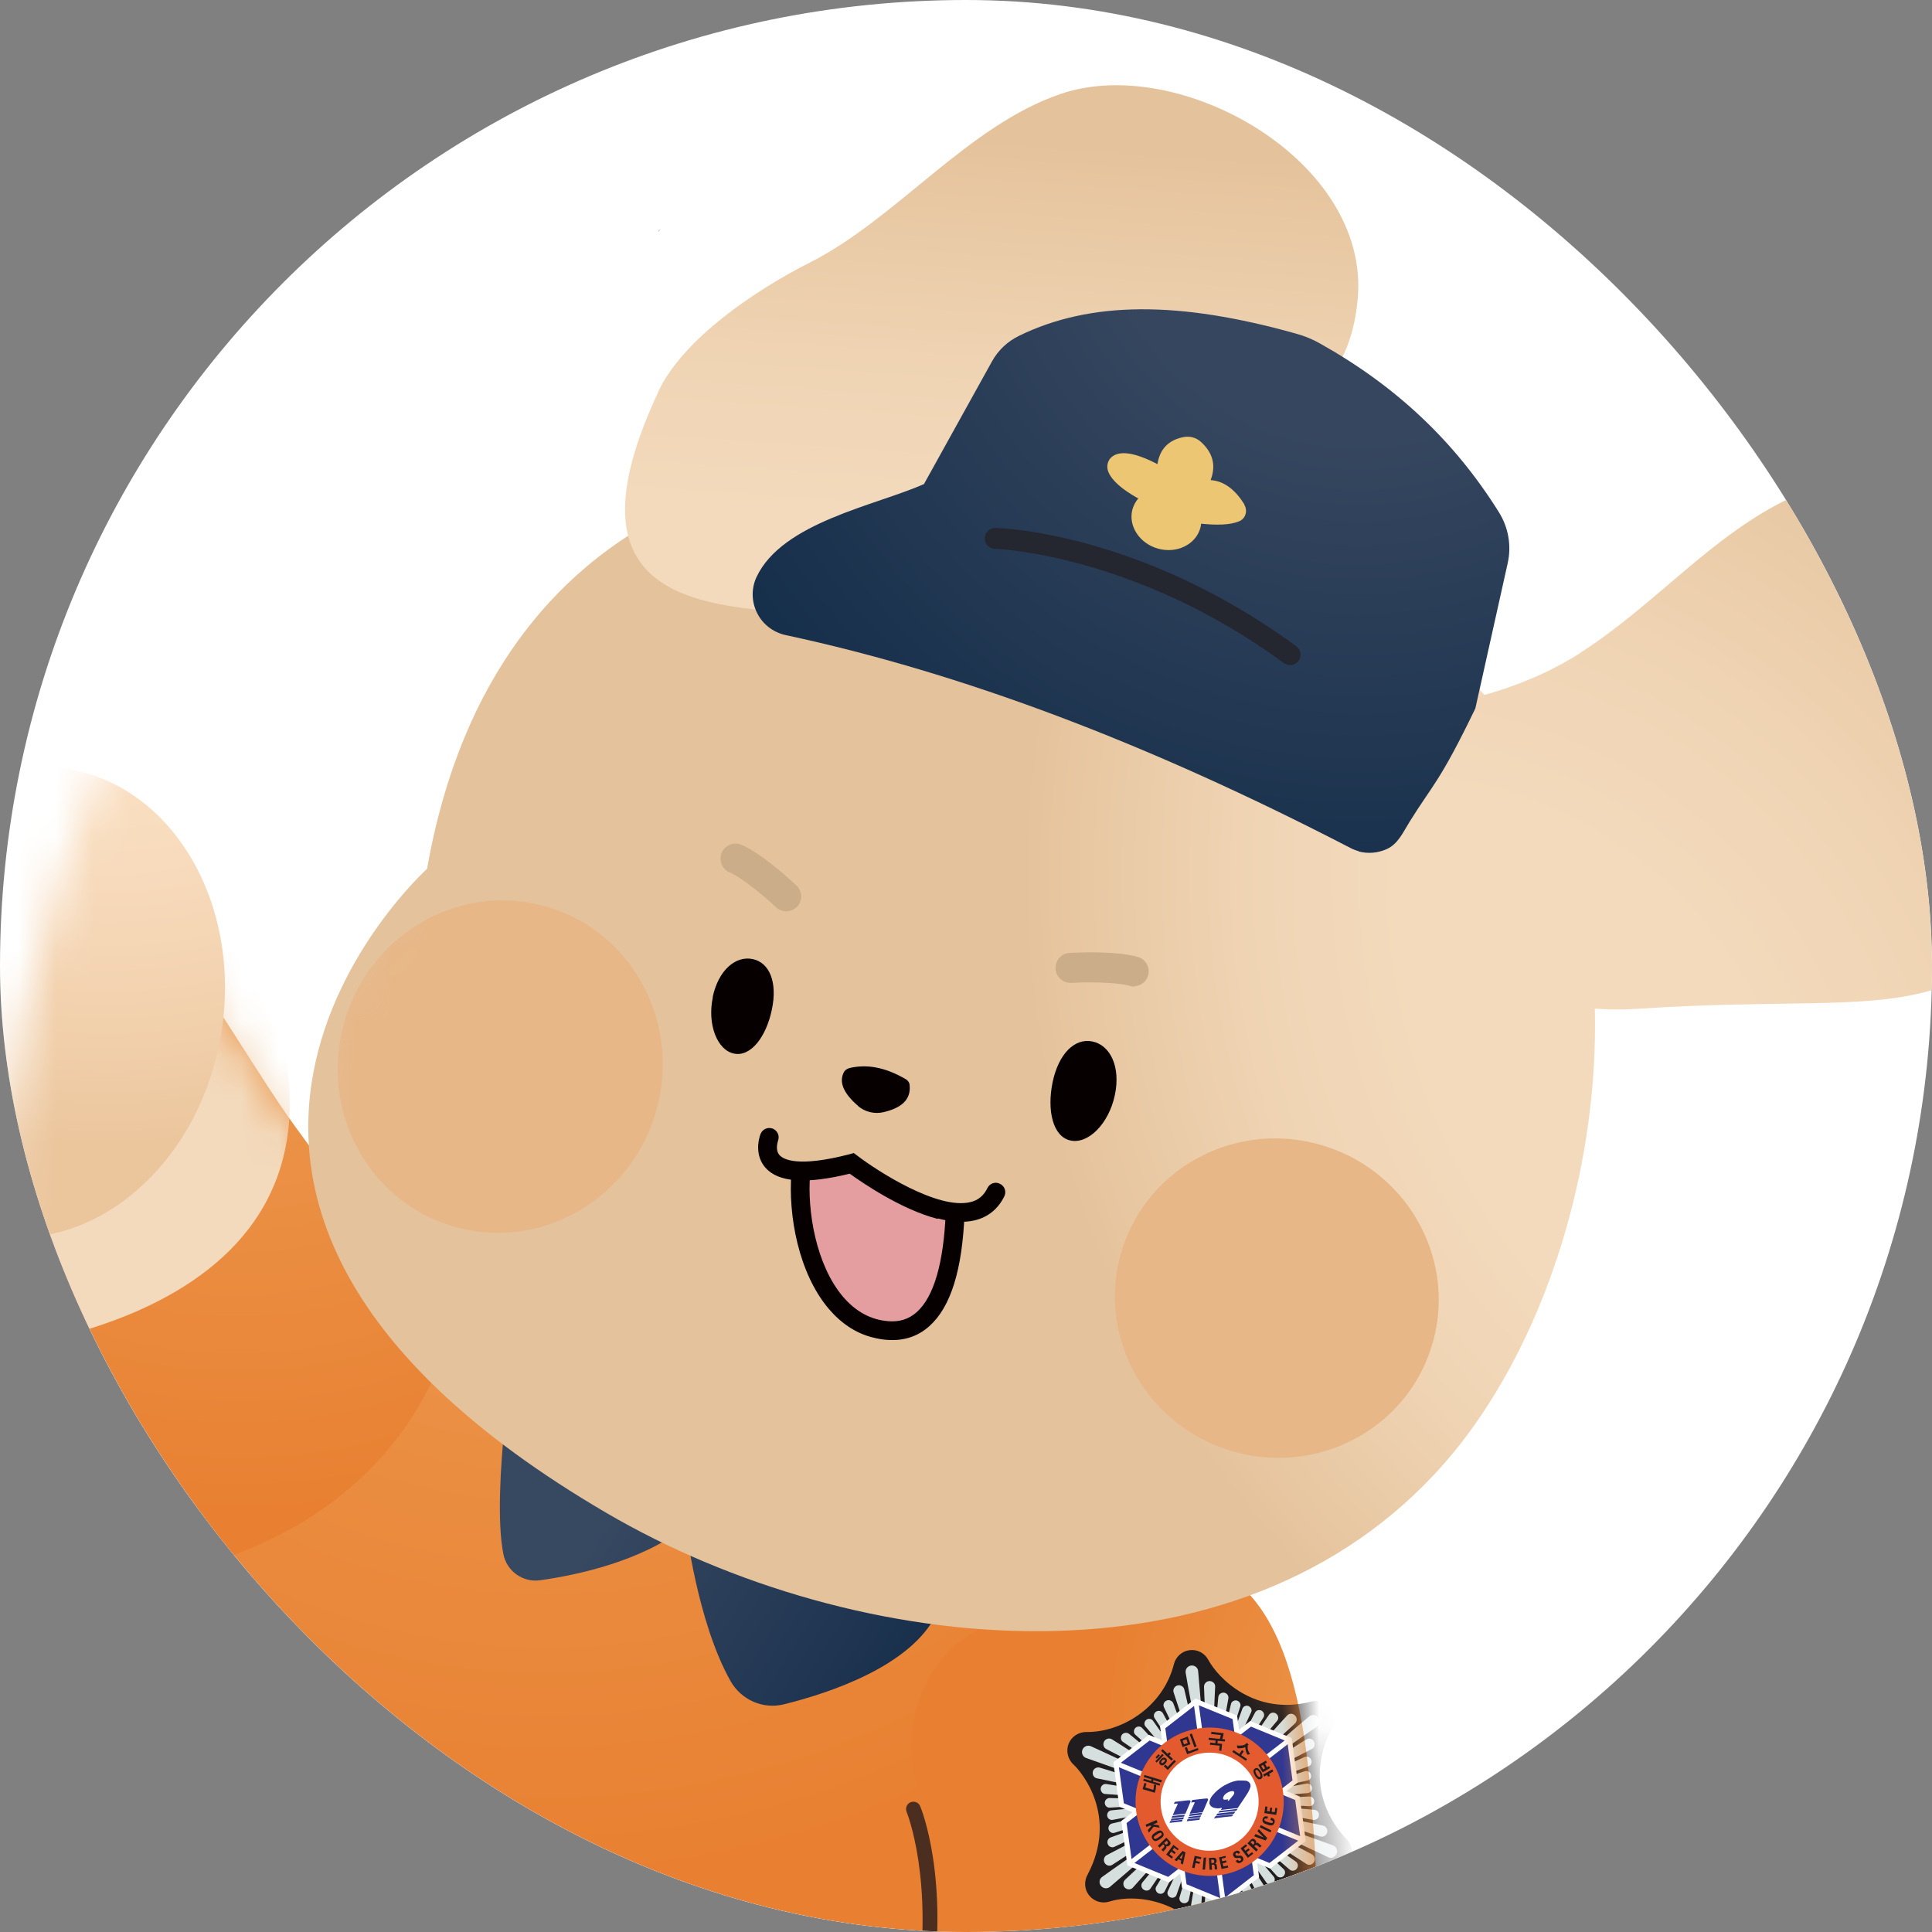 <svg width="52" height="52" viewBox="0 0 52 52" fill="none" xmlns="http://www.w3.org/2000/svg">
<rect x="0" y="0" width="52" height="52" fill="#808080" stroke="none"/>
<g id="flotingmenu_service">
<g clip-path="url(#clip0_395_14137)">
<rect width="52" height="52" rx="26" fill="white"/>
<g id="Mask group">
<mask id="mask0_395_14137" style="mask-type:alpha" maskUnits="userSpaceOnUse" x="0" y="0" width="68" height="68">
<circle id="Ellipse 1290" cx="34" cy="34" r="34" fill="white"/>
</mask>
<g mask="url(#mask0_395_14137)">
<g id="Group 538">
<g id="Group">
<g id="Group_2">
<path id="Vector" d="M28.32 60.92C20.572 49.132 1.084 45.66 1.08 45.66C0.448 45.547 -0.164 45.421 -0.804 45.368C-1.7 45.291 -2.6 45.267 -3.495 45.271C-4.683 45.275 -6.081 45.575 -7.219 45.206C-9.335 44.52 -9.647 45.08 -10.088 46.187C-10.49 47.189 -10.563 48.309 -10.636 49.376C-10.818 52.016 -10.737 55.123 -9.282 57.407C-9.019 57.825 -8.285 58.161 -7.815 58.324C-7.021 58.599 -6.028 58.372 -5.197 58.397C-4.646 58.413 -0.825 58.583 0.732 58.737C3.382 59.005 6.433 59.273 8.808 60.591C10.206 61.37 10.636 62.007 11.385 63.098C11.385 63.098 20.576 68.326 28.324 60.916L28.32 60.92Z" fill="url(#paint0_radial_395_14137)"/>
</g>
</g>
<g id="Group_3">
<path id="Vector_2" d="M12.212 57.05C12.402 57.444 12.613 57.829 12.852 58.202C13.971 59.918 15.588 60.725 17.359 61.638C19.284 62.636 24.26 64.218 26.805 64.039C26.922 64.031 27.007 64.137 27.064 64.031C29.321 59.849 29.848 58.884 31.846 54.897C32.061 54.467 32.316 53.838 32.211 53.367C33.345 50.398 33.208 46.784 32.539 43.677C27.838 41.722 23.956 40.039 19.385 37.8C16.175 36.226 13.934 32.701 11.292 35.11C4.808 41.02 5.858 40.221 1.813 45.778C2.057 45.393 3.657 46.703 3.84 46.821C6.186 48.334 8.484 50.062 10.052 52.414C11.004 53.846 11.466 55.517 12.208 57.05H12.212Z" fill="url(#paint1_radial_395_14137)"/>
<g id="Clip path group">
<mask id="mask1_395_14137" style="mask-type:luminance" maskUnits="userSpaceOnUse" x="1" y="34" width="33" height="31">
<g id="clippath-2">
<path id="Vector_3" d="M12.212 57.05C12.402 57.444 12.613 57.829 12.852 58.202C13.971 59.918 15.588 60.725 17.359 61.638C19.284 62.636 24.26 64.218 26.805 64.039C26.922 64.031 27.007 64.137 27.064 64.031C29.321 59.849 29.848 58.884 31.846 54.897C32.061 54.467 32.316 53.838 32.211 53.367C33.345 50.398 33.208 46.784 32.539 43.677C27.838 41.722 23.956 40.039 19.385 37.8C16.175 36.226 13.934 32.701 11.292 35.11C4.808 41.02 5.858 40.221 1.813 45.778C2.057 45.393 3.657 46.703 3.84 46.821C6.186 48.334 8.484 50.062 10.052 52.414C11.004 53.846 11.466 55.517 12.208 57.05H12.212Z" fill="white"/>
</g>
</mask>
<g mask="url(#mask1_395_14137)">
<g id="Group_4">
<path id="Vector_4" d="M13.89 35.962C13.89 35.962 13.209 40.124 13.549 41.831C13.639 42.29 14.076 42.598 14.538 42.533C15.543 42.391 17.294 42.018 18.461 41.081C18.461 41.081 18.765 43.648 19.66 45.242C19.948 45.754 20.536 46.013 21.103 45.871C22.331 45.567 24.54 44.837 25.216 43.421L13.89 35.962Z" fill="url(#paint2_linear_395_14137)"/>
<path id="Vector_5" d="M3.986 42.464C3.986 42.464 6.085 46.159 2.791 49.87L-2.234 44.468L3.982 42.464H3.986Z" fill="url(#paint3_radial_395_14137)"/>
</g>
</g>
</g>
</g>
<path id="Vector_6" d="M17.731 6.234L17.78 6.161C17.78 6.161 17.739 6.202 17.715 6.218C17.719 6.222 17.727 6.23 17.731 6.234Z" fill="url(#paint4_radial_395_14137)"/>
<g id="Group_5">
<path id="Vector_7" d="M3.207 23.595C4.743 25.075 6.749 28.697 7.973 30.36C9.136 31.934 10.96 34.547 11.985 36.209C11.985 36.209 10.818 41.264 3.985 42.468C1.635 39.329 0.796 37.755 -0.464 35.585C-1.534 33.743 -3.447 28.799 -2.349 26.974L3.207 23.595Z" fill="url(#paint5_radial_395_14137)"/>
<g id="Clip path group_2">
<mask id="mask2_395_14137" style="mask-type:luminance" maskUnits="userSpaceOnUse" x="-3" y="23" width="15" height="20">
<g id="clippath-3">
<path id="Vector_8" d="M3.207 23.595C4.743 25.075 6.749 28.697 7.973 30.36C9.136 31.934 10.96 34.547 11.985 36.209C11.985 36.209 10.818 41.264 3.985 42.468C1.635 39.329 0.796 37.755 -0.464 35.585C-1.534 33.743 -3.447 28.799 -2.349 26.974L3.207 23.595Z" fill="white"/>
</g>
</mask>
<g mask="url(#mask2_395_14137)">
<g id="Group_6">
<path id="Vector_9" d="M-1.558 36.465C-1.558 36.465 9.116 36.169 7.665 28.26L2.393 17.352L-6.332 26.974L-1.558 36.465Z" fill="url(#paint6_linear_395_14137)"/>
</g>
</g>
</g>
</g>
<g id="Group_7">
<path id="Vector_10" d="M31.514 59.78C35.858 55.513 35.591 52.069 35.275 48.252C34.922 44.025 33.686 40.886 29.561 42.281C28.576 42.614 27.462 43.173 26.133 43.968C24.909 44.703 24.269 46.366 24.625 47.895C25.286 50.738 24.921 49.408 24.431 55.184L31.514 59.78Z" fill="url(#paint7_radial_395_14137)"/>
<g id="Clip path group_3">
<mask id="mask3_395_14137" style="mask-type:luminance" maskUnits="userSpaceOnUse" x="24" y="41" width="12" height="19">
<g id="clippath-4">
<path id="Vector_11" d="M31.514 59.78C35.858 55.513 35.591 52.069 35.275 48.252C34.922 44.025 33.686 40.886 29.561 42.281C28.576 42.614 27.462 43.173 26.133 43.968C24.909 44.703 24.269 46.366 24.625 47.895C25.286 50.738 24.921 49.408 24.431 55.184L31.514 59.78Z" fill="white"/>
</g>
</mask>
<g mask="url(#mask3_395_14137)">
<g id="Group_8">
<path id="Vector_12" d="M22.007 51.733C22.007 51.733 29.143 55.193 39.291 52.329L35.798 63.759L20.832 55.513L22.007 51.728V51.733Z" fill="url(#paint8_radial_395_14137)"/>
<g id="Group_9">
<path id="Vector_13" d="M35.275 45.802C35.466 45.749 35.68 45.81 35.81 45.976C35.94 46.143 35.948 46.366 35.847 46.54C35.66 46.828 35.044 48.215 36.244 49.505C36.386 49.643 36.438 49.862 36.361 50.057C36.28 50.252 36.09 50.369 35.891 50.369C35.178 50.353 33.958 50.779 33.525 52.199C33.476 52.393 33.314 52.547 33.107 52.576C32.896 52.604 32.702 52.499 32.605 52.324C31.964 51.225 30.664 50.929 29.845 51.185C29.654 51.241 29.44 51.176 29.31 51.01C29.18 50.844 29.176 50.621 29.278 50.446C30.092 48.885 29.132 47.708 28.881 47.481C28.739 47.343 28.686 47.124 28.763 46.93C28.844 46.735 29.035 46.617 29.233 46.617C30.157 46.633 31.292 45.976 31.596 44.792C31.644 44.597 31.806 44.443 32.013 44.415C32.224 44.386 32.418 44.492 32.516 44.666C32.791 45.181 33.78 46.183 35.279 45.802H35.275Z" fill="#211D1E"/>
<g id="Group_10">
<g id="Group_11">
<g id="Group_12">
<path id="Vector_14" d="M30.7 47.623C30.7 47.623 29.565 47.088 29.358 46.999C29.273 46.962 29.172 47.003 29.135 47.092C29.099 47.177 29.14 47.283 29.229 47.315C29.516 47.416 30.623 47.81 30.623 47.81L30.696 47.623H30.7Z" fill="#D5E0DE"/>
<path id="Vector_15" d="M31.673 47.226C31.673 47.226 31.134 46.451 31.032 46.313C30.992 46.257 30.907 46.248 30.854 46.289C30.797 46.334 30.785 46.415 30.83 46.468C30.98 46.642 31.555 47.315 31.555 47.315L31.673 47.222V47.226Z" fill="#D5E0DE"/>
<path id="Vector_16" d="M31.299 47.428C31.299 47.428 30.529 46.775 30.388 46.666C30.327 46.621 30.242 46.633 30.197 46.69C30.153 46.751 30.161 46.84 30.222 46.881C30.424 47.019 31.202 47.554 31.202 47.554L31.299 47.428Z" fill="#D5E0DE"/>
<path id="Vector_17" d="M31.028 47.518C31.028 47.518 30.096 46.914 29.925 46.812C29.852 46.772 29.763 46.796 29.719 46.869C29.678 46.942 29.698 47.036 29.775 47.076C30.015 47.198 30.938 47.672 30.938 47.672L31.028 47.518Z" fill="#D5E0DE"/>
<path id="Vector_18" d="M31.502 47.339C31.502 47.339 30.857 46.63 30.74 46.508C30.691 46.455 30.606 46.459 30.558 46.508C30.509 46.56 30.505 46.642 30.558 46.69C30.732 46.849 31.396 47.445 31.396 47.445L31.502 47.335V47.339Z" fill="#D5E0DE"/>
<path id="Vector_19" d="M31.988 46.954C31.988 46.954 31.643 46.009 31.579 45.843C31.55 45.774 31.469 45.742 31.4 45.77C31.331 45.798 31.295 45.88 31.327 45.949C31.433 46.167 31.842 47.015 31.842 47.015L31.988 46.954Z" fill="#D5E0DE"/>
<path id="Vector_20" d="M31.826 47.108C31.826 47.108 31.385 46.257 31.299 46.111C31.263 46.05 31.186 46.029 31.121 46.066C31.06 46.102 31.036 46.184 31.077 46.245C31.206 46.439 31.697 47.19 31.697 47.19L31.826 47.112V47.108Z" fill="#D5E0DE"/>
<path id="Vector_21" d="M32.163 46.739C32.163 46.739 31.924 45.66 31.875 45.47C31.855 45.389 31.77 45.344 31.693 45.364C31.612 45.385 31.563 45.47 31.587 45.547C31.672 45.802 31.993 46.784 31.993 46.784L32.163 46.735V46.739Z" fill="#D5E0DE"/>
</g>
<g id="Group_13">
<path id="Vector_22" d="M30.873 49.667C30.873 49.667 29.844 50.385 29.662 50.519C29.585 50.576 29.573 50.685 29.633 50.758C29.69 50.831 29.799 50.847 29.872 50.787C30.103 50.588 30.999 49.821 30.999 49.821L30.877 49.663L30.873 49.667Z" fill="#D5E0DE"/>
<path id="Vector_23" d="M31.02 48.625C31.02 48.625 30.079 48.706 29.909 48.726C29.84 48.734 29.792 48.799 29.8 48.872C29.808 48.941 29.873 48.994 29.946 48.982C30.172 48.941 31.04 48.775 31.04 48.775L31.02 48.625Z" fill="#D5E0DE"/>
<path id="Vector_24" d="M31.007 49.051C31.007 49.051 30.059 49.392 29.889 49.456C29.82 49.485 29.788 49.566 29.816 49.635C29.844 49.704 29.925 49.74 29.994 49.708C30.217 49.602 31.068 49.197 31.068 49.197L31.007 49.051Z" fill="#D5E0DE"/>
<path id="Vector_25" d="M30.947 49.331C30.947 49.331 29.958 49.838 29.788 49.931C29.715 49.972 29.691 50.065 29.731 50.138C29.772 50.211 29.865 50.24 29.938 50.191C30.165 50.045 31.036 49.481 31.036 49.481L30.947 49.327V49.331Z" fill="#D5E0DE"/>
<path id="Vector_26" d="M31.032 48.832C31.032 48.832 30.096 49.035 29.93 49.08C29.861 49.096 29.82 49.169 29.837 49.238C29.857 49.307 29.93 49.351 29.995 49.331C30.218 49.258 31.069 48.982 31.069 48.982L31.028 48.836L31.032 48.832Z" fill="#D5E0DE"/>
<path id="Vector_27" d="M30.943 48.216C30.943 48.216 29.954 48.042 29.776 48.017C29.703 48.005 29.634 48.062 29.626 48.135C29.618 48.208 29.67 48.281 29.743 48.285C29.986 48.305 30.927 48.37 30.927 48.37L30.947 48.212L30.943 48.216Z" fill="#D5E0DE"/>
<path id="Vector_28" d="M30.996 48.434C30.996 48.434 30.039 48.394 29.865 48.394C29.792 48.394 29.735 48.454 29.735 48.523C29.735 48.596 29.796 48.657 29.865 48.653C30.096 48.641 30.992 48.588 30.992 48.588V48.434H30.996Z" fill="#D5E0DE"/>
<path id="Vector_29" d="M30.837 47.96C30.837 47.96 29.784 47.628 29.597 47.575C29.516 47.555 29.435 47.603 29.415 47.68C29.395 47.761 29.439 47.847 29.52 47.863C29.784 47.92 30.793 48.127 30.793 48.127L30.837 47.956V47.96Z" fill="#D5E0DE"/>
</g>
<g id="Group_14">
<path id="Vector_30" d="M32.73 50.536C32.73 50.536 32.835 51.789 32.863 52.013C32.875 52.106 32.961 52.171 33.054 52.158C33.147 52.146 33.216 52.061 33.2 51.968C33.143 51.668 32.928 50.512 32.928 50.512L32.73 50.54V50.536Z" fill="#D5E0DE"/>
<path id="Vector_31" d="M31.902 49.892C31.902 49.892 31.501 50.748 31.432 50.902C31.404 50.967 31.436 51.039 31.501 51.068C31.566 51.096 31.643 51.068 31.667 50.999C31.744 50.784 32.036 49.948 32.036 49.948L31.898 49.892H31.902Z" fill="#D5E0DE"/>
<path id="Vector_32" d="M32.263 50.114C32.263 50.114 32.081 51.108 32.056 51.286C32.044 51.359 32.101 51.428 32.174 51.441C32.251 51.449 32.32 51.396 32.328 51.323C32.348 51.08 32.421 50.135 32.421 50.135L32.263 50.114Z" fill="#D5E0DE"/>
<path id="Vector_33" d="M32.474 50.305C32.474 50.305 32.417 51.416 32.413 51.611C32.413 51.696 32.482 51.761 32.563 51.761C32.644 51.761 32.717 51.692 32.713 51.611C32.701 51.339 32.648 50.301 32.648 50.301H32.474V50.305Z" fill="#D5E0DE"/>
<path id="Vector_34" d="M32.084 49.984C32.084 49.984 31.793 50.897 31.748 51.063C31.728 51.132 31.772 51.205 31.841 51.221C31.91 51.238 31.983 51.201 31.999 51.128C32.048 50.901 32.234 50.025 32.234 50.025L32.089 49.988L32.084 49.984Z" fill="#D5E0DE"/>
<path id="Vector_35" d="M31.505 49.754C31.505 49.754 30.861 50.525 30.747 50.667C30.703 50.727 30.715 50.813 30.776 50.857C30.837 50.902 30.926 50.894 30.966 50.829C31.104 50.626 31.631 49.847 31.631 49.847L31.505 49.75V49.754Z" fill="#D5E0DE"/>
<path id="Vector_36" d="M31.72 49.818C31.72 49.818 31.206 50.626 31.121 50.776C31.084 50.837 31.108 50.918 31.169 50.954C31.23 50.991 31.315 50.97 31.348 50.905C31.453 50.699 31.854 49.895 31.854 49.895L31.72 49.822V49.818Z" fill="#D5E0DE"/>
<path id="Vector_37" d="M31.234 49.713C31.234 49.713 30.42 50.459 30.278 50.597C30.221 50.654 30.221 50.751 30.278 50.808C30.335 50.865 30.432 50.869 30.489 50.808C30.667 50.609 31.356 49.839 31.356 49.839L31.23 49.717L31.234 49.713Z" fill="#D5E0DE"/>
</g>
</g>
<g id="Group_15">
<g id="Group_16">
<path id="Vector_38" d="M32.179 46.475C32.179 46.475 31.944 45.238 31.912 45.019C31.899 44.926 31.964 44.841 32.057 44.829C32.151 44.816 32.24 44.881 32.248 44.975C32.276 45.279 32.374 46.451 32.374 46.451L32.175 46.48L32.179 46.475Z" fill="#D5E0DE"/>
<path id="Vector_39" d="M34.112 47.157C34.112 47.157 35.065 46.337 35.239 46.196C35.312 46.139 35.421 46.151 35.478 46.228C35.535 46.301 35.523 46.415 35.45 46.467C35.198 46.642 34.234 47.315 34.234 47.315L34.112 47.157Z" fill="#D5E0DE"/>
<path id="Vector_40" d="M33.066 47.039C33.066 47.039 33.378 46.147 33.439 45.989C33.464 45.924 33.541 45.891 33.605 45.919C33.67 45.948 33.707 46.021 33.674 46.086C33.577 46.293 33.204 47.096 33.204 47.096L33.066 47.039Z" fill="#D5E0DE"/>
<path id="Vector_41" d="M33.484 47.133C33.484 47.133 34.052 46.297 34.157 46.151C34.202 46.09 34.287 46.078 34.347 46.123C34.408 46.167 34.425 46.256 34.376 46.313C34.218 46.5 33.61 47.226 33.61 47.226L33.484 47.129V47.133Z" fill="#D5E0DE"/>
<path id="Vector_42" d="M33.769 47.145C33.769 47.145 34.506 46.314 34.644 46.172C34.701 46.111 34.798 46.111 34.855 46.172C34.915 46.228 34.919 46.33 34.855 46.387C34.656 46.569 33.894 47.275 33.894 47.275L33.769 47.153V47.145Z" fill="#D5E0DE"/>
<path id="Vector_43" d="M33.266 47.1C33.266 47.1 33.695 46.244 33.78 46.094C33.813 46.029 33.894 46.009 33.959 46.045C34.019 46.082 34.044 46.163 34.007 46.224C33.882 46.423 33.399 47.177 33.399 47.177L33.266 47.1Z" fill="#D5E0DE"/>
<path id="Vector_44" d="M32.69 46.856C32.69 46.856 32.77 45.855 32.791 45.676C32.799 45.603 32.868 45.55 32.945 45.558C33.018 45.567 33.074 45.636 33.062 45.713C33.018 45.952 32.852 46.881 32.852 46.881L32.694 46.861L32.69 46.856Z" fill="#D5E0DE"/>
<path id="Vector_45" d="M32.889 46.967C32.889 46.967 33.087 46.03 33.132 45.864C33.148 45.794 33.221 45.754 33.29 45.77C33.359 45.79 33.403 45.859 33.383 45.928C33.314 46.151 33.039 47.007 33.039 47.007L32.893 46.967H32.889Z" fill="#D5E0DE"/>
<path id="Vector_46" d="M32.467 46.694C32.467 46.694 32.41 45.591 32.406 45.396C32.406 45.315 32.475 45.246 32.556 45.246C32.637 45.246 32.71 45.311 32.706 45.396C32.694 45.664 32.645 46.698 32.645 46.698H32.471L32.467 46.694Z" fill="#D5E0DE"/>
</g>
<g id="Group_17">
<path id="Vector_47" d="M34.488 49.173C34.488 49.173 35.671 49.587 35.882 49.672C35.971 49.704 36.012 49.806 35.975 49.895C35.939 49.98 35.838 50.029 35.752 49.988C35.477 49.858 34.411 49.359 34.411 49.359L34.488 49.177V49.173Z" fill="#D5E0DE"/>
<path id="Vector_48" d="M34.072 48.208C34.072 48.208 35 48.033 35.166 48.005C35.235 47.992 35.3 48.045 35.312 48.114C35.32 48.183 35.272 48.252 35.203 48.26C34.976 48.281 34.093 48.358 34.093 48.358L34.072 48.208Z" fill="#D5E0DE"/>
<path id="Vector_49" d="M34.197 48.617C34.197 48.617 35.202 48.69 35.38 48.711C35.458 48.719 35.51 48.788 35.498 48.865C35.49 48.942 35.421 48.994 35.344 48.982C35.101 48.942 34.173 48.775 34.173 48.775L34.193 48.617H34.197Z" fill="#D5E0DE"/>
<path id="Vector_50" d="M34.331 48.869C34.331 48.869 35.418 49.092 35.612 49.137C35.693 49.157 35.742 49.238 35.721 49.319C35.701 49.401 35.616 49.453 35.539 49.429C35.28 49.348 34.291 49.039 34.291 49.039L34.336 48.869H34.331Z" fill="#D5E0DE"/>
<path id="Vector_51" d="M34.116 48.41C34.116 48.41 35.073 48.358 35.243 48.353C35.316 48.353 35.373 48.41 35.373 48.483C35.373 48.556 35.316 48.617 35.243 48.613C35.012 48.605 34.116 48.564 34.116 48.564V48.41Z" fill="#D5E0DE"/>
<path id="Vector_52" d="M34.039 47.794C34.039 47.794 34.947 47.359 35.113 47.291C35.182 47.262 35.263 47.295 35.291 47.364C35.32 47.432 35.291 47.518 35.218 47.542C34.987 47.623 34.104 47.944 34.104 47.944L34.043 47.798L34.039 47.794Z" fill="#D5E0DE"/>
<path id="Vector_53" d="M34.048 48.017C34.048 48.017 34.96 47.721 35.126 47.672C35.195 47.652 35.268 47.696 35.284 47.765C35.304 47.834 35.264 47.911 35.191 47.923C34.964 47.972 34.084 48.163 34.084 48.163L34.044 48.017H34.048Z" fill="#D5E0DE"/>
<path id="Vector_54" d="M34.067 47.518C34.067 47.518 34.991 46.914 35.161 46.816C35.234 46.772 35.324 46.8 35.364 46.869C35.405 46.942 35.384 47.035 35.312 47.072C35.072 47.194 34.157 47.668 34.157 47.668L34.071 47.518H34.067Z" fill="#D5E0DE"/>
</g>
<g id="Group_18">
<path id="Vector_55" d="M33.562 49.663C33.562 49.663 34.178 50.381 34.283 50.511C34.328 50.568 34.316 50.649 34.259 50.69C34.202 50.734 34.121 50.726 34.081 50.665C33.947 50.478 33.444 49.752 33.444 49.752L33.562 49.659V49.663Z" fill="#D5E0DE"/>
<path id="Vector_56" d="M33.27 49.976C33.27 49.976 33.708 50.884 33.781 51.05C33.809 51.119 33.781 51.201 33.708 51.229C33.639 51.257 33.554 51.229 33.529 51.156C33.444 50.925 33.124 50.036 33.124 50.036L33.27 49.976Z" fill="#D5E0DE"/>
<path id="Vector_57" d="M33.12 50.219C33.12 50.219 33.472 51.273 33.525 51.464C33.549 51.545 33.501 51.626 33.419 51.651C33.338 51.671 33.253 51.626 33.233 51.545C33.172 51.282 32.945 50.267 32.945 50.267L33.115 50.219H33.12Z" fill="#D5E0DE"/>
<path id="Vector_58" d="M33.407 49.801C33.407 49.801 33.93 50.604 34.019 50.75C34.055 50.811 34.035 50.892 33.974 50.928C33.914 50.965 33.828 50.945 33.796 50.884C33.687 50.677 33.277 49.882 33.277 49.882L33.407 49.805V49.801Z" fill="#D5E0DE"/>
<path id="Vector_59" d="M33.906 49.428C33.906 49.428 34.733 50 34.878 50.105C34.939 50.15 34.951 50.235 34.903 50.296C34.858 50.357 34.769 50.369 34.712 50.32C34.526 50.162 33.809 49.553 33.809 49.553L33.906 49.428Z" fill="#D5E0DE"/>
<path id="Vector_60" d="M33.716 49.546C33.716 49.546 34.429 50.187 34.55 50.309C34.603 50.357 34.599 50.442 34.55 50.491C34.502 50.544 34.417 50.544 34.368 50.491C34.21 50.321 33.61 49.655 33.61 49.655L33.72 49.546H33.716Z" fill="#D5E0DE"/>
<path id="Vector_61" d="M34.157 49.315C34.157 49.315 35.142 49.813 35.312 49.911C35.385 49.951 35.41 50.045 35.369 50.114C35.328 50.187 35.235 50.215 35.166 50.17C34.94 50.024 34.072 49.465 34.072 49.465L34.161 49.315H34.157Z" fill="#D5E0DE"/>
</g>
</g>
</g>
<g id="Group_19">
<path id="Vector_62" d="M29.966 47.433L30.128 48.629L34.188 50.292L35.145 49.554L34.983 48.353L30.922 46.694L29.966 47.433Z" fill="white"/>
<g id="Group_20">
<path id="Vector_63" d="M30.168 47.445L34.994 49.42L34.861 48.447L30.942 46.845L30.168 47.445Z" fill="#2F3791"/>
<path id="Vector_64" d="M30.115 47.566L30.249 48.536L34.168 50.142L34.942 49.542L30.115 47.566Z" fill="#2F3791"/>
</g>
</g>
<g id="Group_21">
<path id="Vector_65" d="M30.343 50.207L31.461 50.666L34.93 47.976L34.768 46.78L33.65 46.321L30.181 49.011L30.343 50.207Z" fill="white"/>
<g id="Group_22">
<path id="Vector_66" d="M30.456 50.037L34.577 46.845L33.67 46.472L30.322 49.068L30.456 50.037Z" fill="#2F3791"/>
<path id="Vector_67" d="M30.533 50.143L31.441 50.516L34.788 47.92L34.659 46.946L30.533 50.143Z" fill="#2F3791"/>
</g>
</g>
<g id="Group_23">
<path id="Vector_68" d="M32.179 45.717L31.223 46.459L31.814 50.811L32.933 51.266L33.889 50.528L33.297 46.175L32.179 45.717Z" fill="white"/>
<g id="Group_24">
<path id="Vector_69" d="M32.268 45.899L32.973 51.071L33.747 50.471L33.175 46.269L32.268 45.899Z" fill="#2F3791"/>
<path id="Vector_70" d="M32.138 45.916L31.364 46.516L31.936 50.715L32.843 51.088L32.138 45.916Z" fill="#2F3791"/>
</g>
</g>
<g id="Group_25">
<path id="Vector_71" d="M34.533 48.224C34.683 49.315 33.917 50.321 32.827 50.471C31.737 50.621 30.728 49.854 30.582 48.763C30.432 47.672 31.198 46.666 32.288 46.516C33.378 46.366 34.387 47.132 34.533 48.224Z" fill="#E45A2F"/>
<path id="Vector_72" d="M33.864 48.312C33.961 49.035 33.459 49.7 32.733 49.801C32.012 49.898 31.348 49.395 31.25 48.669C31.153 47.947 31.656 47.282 32.381 47.185C33.102 47.088 33.767 47.59 33.864 48.312Z" fill="white"/>
<g id="Group_26">
<path id="Vector_73" d="M31.118 48.045C31.118 48.045 31.118 48.086 31.11 48.122C31.11 48.155 31.097 48.199 31.081 48.252L30.753 48.155L30.802 47.988L30.858 48.005L30.826 48.11L31.041 48.175C31.049 48.151 31.053 48.126 31.057 48.098C31.057 48.069 31.057 48.049 31.057 48.037H31.114L31.118 48.045ZM31.272 47.919L31.255 47.976L31.045 47.911L31.032 47.952L31.227 48.009L31.211 48.061L30.769 47.928L30.785 47.875L30.98 47.932L30.992 47.891L30.785 47.83L30.802 47.773L31.276 47.915L31.272 47.919Z" fill="#211D1E"/>
<path id="Vector_74" d="M31.32 47.242L31.133 47.441L31.097 47.405L31.283 47.206L31.32 47.242ZM31.218 47.246L31.137 47.332L31.101 47.299L31.182 47.214L31.218 47.246ZM31.243 47.352C31.267 47.328 31.291 47.311 31.316 47.307C31.34 47.303 31.36 47.307 31.38 47.328C31.401 47.344 31.409 47.368 31.405 47.392C31.405 47.417 31.389 47.441 31.364 47.469C31.34 47.494 31.316 47.51 31.291 47.514C31.267 47.518 31.247 47.514 31.226 47.494C31.206 47.478 31.198 47.453 31.202 47.429C31.202 47.405 31.218 47.38 31.243 47.356V47.352ZM31.328 47.429C31.328 47.429 31.344 47.405 31.352 47.392C31.36 47.38 31.352 47.372 31.344 47.364C31.336 47.356 31.324 47.356 31.311 47.36C31.299 47.364 31.287 47.372 31.279 47.384C31.267 47.397 31.259 47.409 31.255 47.421C31.251 47.433 31.255 47.441 31.263 47.449C31.271 47.457 31.283 47.457 31.291 47.449C31.303 47.445 31.316 47.437 31.324 47.425L31.328 47.429ZM31.51 47.206L31.47 47.25L31.571 47.344L31.53 47.388L31.251 47.125L31.291 47.08L31.429 47.206L31.47 47.161L31.51 47.202V47.206ZM31.648 47.409L31.429 47.64L31.324 47.538L31.364 47.494L31.429 47.555L31.607 47.368L31.648 47.405V47.409Z" fill="#211D1E"/>
<path id="Vector_75" d="M32.041 46.946L31.831 47.023L31.758 46.816L31.968 46.739L32.041 46.946ZM31.968 46.914L31.932 46.812L31.831 46.849L31.867 46.95L31.968 46.914ZM32.26 47.1L31.952 47.214L31.887 47.044L31.944 47.023L31.989 47.141L32.24 47.048L32.26 47.104V47.1ZM32.204 47.007L32.147 47.027L32.021 46.678L32.078 46.658L32.208 47.007H32.204Z" fill="#211D1E"/>
<path id="Vector_76" d="M32.832 46.796C32.832 46.796 32.844 46.763 32.849 46.747C32.852 46.727 32.852 46.711 32.857 46.699L32.597 46.67L32.605 46.613L32.934 46.65C32.934 46.682 32.925 46.711 32.917 46.739C32.909 46.767 32.905 46.788 32.897 46.808L32.974 46.816L32.966 46.873L32.776 46.853L32.767 46.922L32.893 46.938L32.873 47.124L32.812 47.116L32.828 46.986L32.565 46.958L32.573 46.901L32.711 46.917L32.719 46.849L32.528 46.828L32.536 46.772L32.836 46.804L32.832 46.796Z" fill="#211D1E"/>
<path id="Vector_77" d="M33.537 47.392L33.168 47.153L33.2 47.104L33.358 47.209L33.427 47.104L33.476 47.136L33.407 47.242L33.565 47.347L33.533 47.396L33.537 47.392ZM33.585 46.986C33.585 46.986 33.577 47.031 33.585 47.08C33.593 47.128 33.618 47.169 33.646 47.209L33.577 47.23C33.557 47.201 33.541 47.169 33.533 47.124C33.52 47.084 33.517 47.047 33.517 47.023C33.496 47.035 33.464 47.047 33.419 47.051C33.375 47.059 33.338 47.059 33.306 47.051L33.289 46.978C33.342 46.986 33.391 46.986 33.44 46.978C33.488 46.97 33.529 46.95 33.553 46.909L33.606 46.954C33.606 46.954 33.589 46.974 33.581 46.982L33.585 46.986Z" fill="#211D1E"/>
<path id="Vector_78" d="M33.942 47.688C33.962 47.72 33.974 47.753 33.978 47.793C33.987 47.83 33.974 47.858 33.938 47.879C33.906 47.899 33.873 47.895 33.845 47.87C33.816 47.846 33.792 47.818 33.776 47.785C33.756 47.753 33.743 47.72 33.739 47.684C33.731 47.647 33.748 47.619 33.78 47.599C33.812 47.578 33.845 47.582 33.873 47.607C33.901 47.631 33.926 47.66 33.942 47.692V47.688ZM33.82 47.757C33.833 47.781 33.849 47.801 33.865 47.814C33.881 47.83 33.897 47.834 33.91 47.826C33.926 47.818 33.93 47.801 33.926 47.777C33.922 47.757 33.91 47.733 33.897 47.708C33.885 47.684 33.869 47.663 33.853 47.651C33.837 47.635 33.82 47.631 33.804 47.643C33.788 47.651 33.784 47.668 33.792 47.688C33.796 47.708 33.808 47.733 33.82 47.753V47.757ZM33.983 47.704L33.869 47.505L34.072 47.388L34.1 47.44L34.047 47.473L34.1 47.566L34.157 47.534L34.185 47.586L33.983 47.704ZM34.003 47.623L34.051 47.595L33.995 47.501L33.946 47.53L33.999 47.623H34.003ZM34.133 47.822L34.104 47.773L34.027 47.818L33.995 47.765L34.242 47.623L34.274 47.676L34.157 47.745L34.185 47.793L34.136 47.822H34.133Z" fill="#211D1E"/>
</g>
<g id="Group_27">
<path id="Vector_79" d="M31.153 49.055L31.036 49.104L31.186 49.128L31.214 49.193L31.052 49.165L30.922 49.327L30.894 49.258L30.991 49.145L30.947 49.136L30.857 49.173L30.833 49.112L31.129 48.986L31.153 49.047V49.055Z" fill="#211D1E"/>
<path id="Vector_80" d="M31.3 49.318C31.352 49.4 31.3 49.448 31.219 49.501C31.138 49.554 31.073 49.582 31.02 49.501C30.968 49.42 31.02 49.371 31.101 49.318C31.182 49.266 31.247 49.237 31.3 49.318ZM31.061 49.477C31.081 49.509 31.113 49.497 31.186 49.448C31.259 49.4 31.284 49.379 31.263 49.347C31.243 49.314 31.211 49.326 31.138 49.375C31.065 49.424 31.04 49.448 31.061 49.477Z" fill="#211D1E"/>
<path id="Vector_81" d="M31.392 49.461L31.477 49.55C31.514 49.587 31.518 49.631 31.477 49.668C31.445 49.696 31.412 49.705 31.384 49.684C31.408 49.721 31.396 49.741 31.347 49.79C31.323 49.814 31.311 49.826 31.315 49.838L31.266 49.79C31.266 49.778 31.274 49.769 31.287 49.761L31.331 49.717C31.331 49.717 31.352 49.68 31.331 49.66L31.307 49.636L31.21 49.729L31.165 49.68L31.396 49.457L31.392 49.461ZM31.335 49.607L31.352 49.627C31.372 49.652 31.396 49.652 31.42 49.627C31.441 49.607 31.441 49.587 31.42 49.562L31.4 49.542L31.331 49.607H31.335Z" fill="#211D1E"/>
<path id="Vector_82" d="M31.729 49.761L31.697 49.801L31.603 49.732L31.559 49.793L31.644 49.858L31.612 49.903L31.526 49.838L31.474 49.907L31.571 49.98L31.539 50.024L31.389 49.915L31.583 49.655L31.725 49.765L31.729 49.761Z" fill="#211D1E"/>
<path id="Vector_83" d="M31.834 49.822L31.907 49.858L31.838 50.183L31.777 50.15L31.794 50.081L31.717 50.041L31.672 50.093L31.611 50.061L31.834 49.813V49.822ZM31.749 50.004L31.806 50.032L31.842 49.891L31.749 50.004Z" fill="#211D1E"/>
<path id="Vector_84" d="M32.159 49.951L32.333 49.988L32.321 50.04L32.208 50.016L32.191 50.089L32.297 50.113L32.285 50.166L32.179 50.142L32.151 50.28L32.086 50.268L32.155 49.951H32.159Z" fill="#211D1E"/>
<path id="Vector_85" d="M32.369 50.316L32.398 49.996H32.462L32.434 50.321H32.369V50.316Z" fill="#211D1E"/>
<path id="Vector_86" d="M32.535 50.008L32.657 50C32.709 50 32.742 50.024 32.746 50.077C32.746 50.118 32.734 50.15 32.697 50.158C32.742 50.162 32.75 50.187 32.754 50.255C32.754 50.288 32.758 50.308 32.77 50.312L32.701 50.316C32.693 50.308 32.693 50.296 32.693 50.284V50.223C32.685 50.199 32.673 50.182 32.649 50.187H32.612L32.62 50.325H32.555L32.539 50.008H32.535ZM32.608 50.146H32.636C32.669 50.146 32.685 50.13 32.681 50.093C32.681 50.065 32.661 50.049 32.632 50.053H32.6L32.604 50.146H32.608Z" fill="#211D1E"/>
<path id="Vector_87" d="M32.981 49.947L32.993 50L32.879 50.024L32.896 50.097L33.001 50.073L33.013 50.126L32.908 50.15L32.928 50.235L33.046 50.211L33.058 50.264L32.879 50.304L32.81 49.992L32.985 49.951L32.981 49.947Z" fill="#211D1E"/>
<path id="Vector_88" d="M33.318 50.049V50.057C33.334 50.085 33.354 50.097 33.383 50.081C33.399 50.073 33.411 50.053 33.399 50.029C33.387 50.004 33.367 50 33.322 50.008C33.261 50.016 33.229 50.008 33.2 49.959C33.172 49.903 33.192 49.858 33.245 49.83C33.298 49.801 33.346 49.805 33.375 49.862V49.87L33.326 49.899C33.31 49.87 33.294 49.862 33.273 49.874C33.249 49.886 33.249 49.907 33.257 49.923C33.265 49.939 33.277 49.947 33.306 49.947H33.358C33.411 49.939 33.435 49.956 33.452 49.992C33.484 50.053 33.46 50.097 33.399 50.13C33.334 50.162 33.294 50.146 33.265 50.093V50.081L33.318 50.053V50.049Z" fill="#211D1E"/>
<path id="Vector_89" d="M33.536 49.643L33.569 49.683L33.476 49.752L33.52 49.813L33.605 49.748L33.638 49.789L33.553 49.854L33.605 49.923L33.699 49.85L33.731 49.894L33.585 50.004L33.391 49.748L33.532 49.639L33.536 49.643Z" fill="#211D1E"/>
<path id="Vector_90" d="M33.581 49.607L33.662 49.522C33.699 49.481 33.739 49.477 33.78 49.518C33.812 49.546 33.82 49.579 33.8 49.611C33.837 49.583 33.857 49.595 33.909 49.644C33.934 49.668 33.95 49.676 33.962 49.672L33.913 49.725C33.901 49.725 33.893 49.717 33.885 49.708L33.841 49.668C33.841 49.668 33.804 49.648 33.784 49.668L33.76 49.692L33.857 49.785L33.812 49.834L33.577 49.615L33.581 49.607ZM33.727 49.656L33.743 49.635C33.764 49.611 33.768 49.591 33.743 49.566C33.723 49.546 33.699 49.546 33.678 49.566L33.658 49.587L33.727 49.652V49.656Z" fill="#211D1E"/>
<path id="Vector_91" d="M33.791 49.363L34.014 49.457L33.844 49.286L33.88 49.23L34.107 49.469L34.063 49.538L33.755 49.424L33.791 49.367V49.363Z" fill="#211D1E"/>
<path id="Vector_92" d="M34.192 49.319L33.904 49.181L33.933 49.124L34.22 49.266L34.192 49.323V49.319Z" fill="#211D1E"/>
<path id="Vector_93" d="M34.108 48.953C34.063 48.937 34.039 48.941 34.031 48.969C34.023 49.002 34.051 49.018 34.136 49.046C34.23 49.075 34.25 49.071 34.258 49.046C34.266 49.022 34.258 49.006 34.193 48.981L34.213 48.921C34.278 48.941 34.331 48.977 34.303 49.059C34.274 49.152 34.201 49.14 34.112 49.111C34.019 49.083 33.958 49.046 33.986 48.957C34.015 48.868 34.084 48.884 34.128 48.896L34.108 48.957V48.953Z" fill="#211D1E"/>
<path id="Vector_94" d="M34.063 48.621L34.115 48.629L34.099 48.743L34.172 48.755L34.188 48.65L34.241 48.658L34.225 48.763L34.31 48.775L34.326 48.658L34.379 48.666L34.35 48.848L34.03 48.8L34.055 48.621H34.063Z" fill="#211D1E"/>
</g>
<g id="Group_28">
<path id="Vector_95" fill-rule="evenodd" clip-rule="evenodd" d="M33.658 48.057C33.658 48.057 33.658 48.069 33.658 48.077C33.646 48.142 33.617 48.199 33.581 48.26C33.496 48.393 33.407 48.527 33.318 48.657C33.318 48.657 33.31 48.665 33.306 48.665C33.16 48.681 33.014 48.698 32.868 48.714C32.868 48.714 32.864 48.714 32.86 48.714C32.86 48.714 32.86 48.714 32.86 48.71C32.868 48.702 32.872 48.694 32.88 48.685C32.888 48.677 32.884 48.665 32.876 48.661C32.876 48.661 32.868 48.661 32.864 48.661C32.852 48.661 32.84 48.665 32.827 48.669C32.779 48.677 32.734 48.669 32.69 48.661C32.669 48.657 32.649 48.649 32.633 48.641C32.588 48.617 32.564 48.584 32.552 48.539C32.552 48.531 32.552 48.523 32.552 48.515C32.56 48.442 32.588 48.377 32.641 48.316C32.685 48.264 32.73 48.219 32.783 48.174C32.84 48.13 32.9 48.085 32.965 48.049C33.042 48.008 33.119 47.971 33.204 47.947C33.241 47.935 33.277 47.931 33.314 47.923C33.314 47.923 33.322 47.923 33.326 47.923C33.338 47.923 33.346 47.923 33.358 47.923C33.358 47.923 33.362 47.923 33.366 47.923C33.374 47.923 33.379 47.923 33.387 47.923C33.435 47.923 33.484 47.923 33.528 47.927C33.545 47.927 33.557 47.935 33.573 47.939C33.573 47.939 33.577 47.939 33.581 47.943C33.626 47.968 33.65 48 33.658 48.044C33.658 48.044 33.658 48.044 33.658 48.049C33.658 48.053 33.658 48.057 33.658 48.061V48.057ZM32.916 48.397C32.916 48.397 32.925 48.426 32.941 48.438C32.941 48.438 32.949 48.438 32.953 48.438C32.981 48.438 33.014 48.438 33.042 48.43C33.042 48.43 33.05 48.43 33.054 48.43C33.058 48.43 33.062 48.43 33.058 48.434C33.058 48.438 33.05 48.446 33.046 48.45C33.046 48.454 33.046 48.458 33.046 48.462C33.05 48.47 33.066 48.47 33.075 48.462C33.115 48.414 33.151 48.369 33.192 48.32C33.208 48.3 33.22 48.276 33.22 48.251C33.224 48.223 33.196 48.207 33.172 48.207C33.135 48.207 33.103 48.219 33.071 48.231C33.006 48.26 32.957 48.3 32.929 48.357C32.925 48.365 32.92 48.377 32.925 48.385L32.916 48.397Z" fill="#2F3791"/>
<path id="Vector_96" fill-rule="evenodd" clip-rule="evenodd" d="M32.678 48.937C32.678 48.937 32.678 48.937 32.678 48.932C32.69 48.916 32.702 48.904 32.714 48.888C32.714 48.884 32.722 48.88 32.726 48.88C32.828 48.868 32.929 48.855 33.03 48.847C33.083 48.843 33.136 48.835 33.188 48.831C33.188 48.831 33.192 48.831 33.196 48.831V48.835C33.184 48.851 33.172 48.864 33.164 48.88C33.164 48.88 33.164 48.88 33.164 48.884C33.002 48.9 32.84 48.92 32.682 48.941L32.678 48.937Z" fill="#2F3791"/>
<path id="Vector_97" fill-rule="evenodd" clip-rule="evenodd" d="M31.94 49.018C31.94 49.018 31.953 48.986 31.961 48.969C31.961 48.969 31.961 48.965 31.969 48.965C32.078 48.953 32.184 48.941 32.293 48.929C32.293 48.929 32.293 48.929 32.301 48.929C32.293 48.945 32.289 48.965 32.281 48.981C32.167 48.994 32.058 49.006 31.945 49.018H31.94Z" fill="#2F3791"/>
<path id="Vector_98" fill-rule="evenodd" clip-rule="evenodd" d="M31.474 49.071C31.474 49.071 31.49 49.038 31.494 49.022C31.494 49.022 31.498 49.018 31.502 49.014C31.607 49.002 31.717 48.99 31.822 48.977C31.822 48.977 31.826 48.977 31.83 48.977V48.982C31.826 48.994 31.818 49.01 31.814 49.022C31.814 49.022 31.814 49.022 31.814 49.026C31.701 49.038 31.587 49.051 31.474 49.063V49.071Z" fill="#2F3791"/>
<path id="Vector_99" fill-rule="evenodd" clip-rule="evenodd" d="M32.065 48.503C32.065 48.503 32.065 48.495 32.069 48.49C32.077 48.478 32.085 48.462 32.089 48.45C32.089 48.446 32.093 48.446 32.101 48.446C32.187 48.438 32.268 48.426 32.353 48.417C32.393 48.413 32.438 48.409 32.478 48.405C32.498 48.405 32.515 48.413 32.515 48.434C32.515 48.434 32.515 48.442 32.515 48.446C32.49 48.503 32.462 48.563 32.438 48.624C32.417 48.673 32.397 48.722 32.373 48.77C32.373 48.774 32.369 48.778 32.361 48.778C32.251 48.791 32.142 48.803 32.032 48.815C32.032 48.815 32.029 48.815 32.024 48.815C32.024 48.815 32.024 48.811 32.024 48.807C32.069 48.714 32.109 48.616 32.154 48.523C32.154 48.523 32.154 48.523 32.154 48.519C32.154 48.511 32.154 48.507 32.142 48.507C32.142 48.507 32.138 48.507 32.134 48.507C32.109 48.507 32.085 48.511 32.061 48.515C32.061 48.515 32.057 48.515 32.053 48.515L32.065 48.503Z" fill="#2F3791"/>
<path id="Vector_100" fill-rule="evenodd" clip-rule="evenodd" d="M31.904 48.815C31.79 48.827 31.677 48.839 31.564 48.856C31.6 48.77 31.636 48.689 31.673 48.612C31.681 48.596 31.689 48.58 31.697 48.56C31.697 48.551 31.697 48.547 31.685 48.543C31.685 48.543 31.681 48.543 31.677 48.543C31.653 48.543 31.628 48.547 31.604 48.551C31.604 48.551 31.6 48.551 31.596 48.551C31.596 48.551 31.596 48.551 31.596 48.547C31.604 48.531 31.612 48.515 31.62 48.499C31.62 48.499 31.624 48.495 31.628 48.495C31.689 48.487 31.754 48.483 31.815 48.474C31.88 48.466 31.94 48.458 32.005 48.454C32.021 48.454 32.034 48.458 32.042 48.474C32.042 48.478 32.042 48.487 32.042 48.495L31.993 48.612C31.965 48.681 31.932 48.75 31.904 48.819C31.904 48.819 31.904 48.823 31.904 48.827V48.815Z" fill="#2F3791"/>
<path id="Vector_101" fill-rule="evenodd" clip-rule="evenodd" d="M32.73 48.864V48.86C32.743 48.844 32.755 48.828 32.767 48.816C32.767 48.816 32.771 48.812 32.775 48.812C32.929 48.795 33.087 48.775 33.241 48.759C33.241 48.759 33.245 48.759 33.249 48.759C33.249 48.759 33.249 48.759 33.249 48.763C33.237 48.779 33.225 48.795 33.213 48.812C33.213 48.812 33.209 48.812 33.205 48.816C33.205 48.816 33.2 48.816 33.197 48.816C33.042 48.832 32.889 48.852 32.739 48.868C32.739 48.868 32.734 48.868 32.73 48.868V48.864Z" fill="#2F3791"/>
<path id="Vector_102" fill-rule="evenodd" clip-rule="evenodd" d="M33.314 48.682C33.314 48.682 33.314 48.682 33.31 48.686C33.298 48.702 33.289 48.714 33.277 48.73C33.277 48.73 33.269 48.734 33.265 48.734C33.192 48.742 33.115 48.751 33.042 48.759C32.961 48.767 32.88 48.775 32.799 48.787C32.799 48.787 32.795 48.787 32.791 48.787C32.803 48.771 32.815 48.755 32.828 48.738C32.828 48.738 32.831 48.738 32.836 48.738C32.84 48.738 32.844 48.738 32.848 48.738C32.998 48.722 33.152 48.706 33.302 48.686C33.302 48.686 33.306 48.686 33.31 48.686L33.314 48.682Z" fill="#2F3791"/>
<path id="Vector_103" fill-rule="evenodd" clip-rule="evenodd" d="M31.891 48.84C31.891 48.84 31.879 48.876 31.87 48.893C31.757 48.905 31.648 48.917 31.534 48.929C31.534 48.929 31.534 48.929 31.534 48.925C31.542 48.909 31.546 48.897 31.554 48.88C31.554 48.88 31.554 48.876 31.562 48.876C31.571 48.876 31.579 48.876 31.587 48.876C31.684 48.864 31.785 48.852 31.883 48.844C31.883 48.844 31.887 48.844 31.891 48.844V48.84Z" fill="#2F3791"/>
<path id="Vector_104" fill-rule="evenodd" clip-rule="evenodd" d="M31.863 48.912C31.863 48.912 31.863 48.916 31.863 48.92C31.859 48.932 31.855 48.949 31.847 48.961C31.847 48.961 31.847 48.965 31.839 48.965C31.794 48.969 31.746 48.977 31.701 48.981C31.64 48.989 31.58 48.993 31.519 49.001C31.519 49.001 31.515 49.001 31.511 49.001C31.511 49.001 31.511 49.001 31.511 48.997C31.515 48.985 31.523 48.969 31.527 48.957C31.527 48.953 31.527 48.953 31.535 48.949C31.572 48.949 31.608 48.941 31.648 48.936C31.717 48.928 31.786 48.92 31.855 48.912C31.855 48.912 31.859 48.912 31.863 48.912Z" fill="#2F3791"/>
<path id="Vector_105" fill-rule="evenodd" clip-rule="evenodd" d="M32.001 48.88C32.001 48.88 32.017 48.844 32.025 48.828C32.135 48.815 32.248 48.803 32.358 48.791C32.358 48.795 32.345 48.832 32.337 48.844C32.224 48.856 32.114 48.868 32.001 48.88Z" fill="#2F3791"/>
<path id="Vector_106" fill-rule="evenodd" clip-rule="evenodd" d="M32.329 48.864C32.329 48.864 32.317 48.892 32.309 48.904C32.309 48.904 32.309 48.908 32.301 48.912C32.191 48.924 32.086 48.937 31.977 48.949C31.977 48.949 31.977 48.949 31.973 48.949C31.981 48.932 31.985 48.92 31.993 48.904C31.993 48.904 31.993 48.9 32.001 48.9C32.001 48.9 32.001 48.9 32.005 48.9C32.11 48.888 32.216 48.876 32.317 48.864C32.317 48.864 32.321 48.864 32.329 48.864Z" fill="#2F3791"/>
</g>
</g>
</g>
</g>
</g>
</g>
</g>
<path id="Vector_107" d="M24.868 53.931C24.868 53.931 24.847 53.931 24.835 53.931C24.726 53.915 24.653 53.814 24.669 53.704C25.151 50.617 24.41 48.788 24.402 48.768C24.361 48.666 24.406 48.549 24.507 48.508C24.608 48.468 24.726 48.512 24.766 48.614C24.799 48.691 25.561 50.556 25.062 53.765C25.046 53.862 24.961 53.931 24.868 53.931Z" fill="#4B2E1F"/>
<path id="Vector_108" d="M5.951 27.832C6.525 24.364 4.677 21.169 1.822 20.696C-1.033 20.222 -3.813 22.649 -4.387 26.117C-4.961 29.584 -3.112 32.779 -0.257 33.253C2.597 33.727 5.377 31.299 5.951 27.832Z" fill="url(#paint9_radial_395_14137)"/>
<path id="Vector_109" d="M31.38 56.827C32.3 59.423 31.356 62.952 28.402 63.633C26.453 64.083 24.333 63.284 22.651 62.003C21.975 61.487 21.338 60.883 20.872 60.149C19.268 57.63 20.354 54.247 22.874 52.795C26.161 50.897 30.225 53.57 31.376 56.827H31.38Z" fill="url(#paint10_radial_395_14137)"/>
<g id="Group_29">
<g id="Group_30">
<path id="Vector_110" d="M22.169 12.655C22.169 12.655 13.355 12.789 11.495 23.384C11.495 23.384 1.733 32.19 16.321 40.72C22.987 44.618 33.293 45.758 38.877 39.382C43.456 34.153 44.879 23.202 39.311 18.05C36.96 15.876 33.945 14.542 30.967 13.532C29.577 13.061 28.166 12.672 26.708 12.489C25.135 12.29 23.713 12.635 22.169 12.66V12.655Z" fill="url(#paint11_radial_395_14137)"/>
<g id="Clip path group_4">
<mask id="mask4_395_14137" style="mask-type:luminance" maskUnits="userSpaceOnUse" x="8" y="12" width="35" height="32">
<g id="clippath-5">
<path id="Vector_111" d="M22.169 12.655C22.169 12.655 13.355 12.789 11.495 23.384C11.495 23.384 1.733 32.19 16.321 40.72C22.987 44.618 33.293 45.758 38.877 39.382C43.456 34.153 44.879 23.202 39.311 18.05C36.96 15.876 33.945 14.542 30.967 13.532C29.577 13.061 28.166 12.672 26.708 12.489C25.135 12.29 23.713 12.635 22.169 12.66V12.655Z" fill="white"/>
</g>
</mask>
<g mask="url(#mask4_395_14137)">
<g id="Group_31">
<path id="Vector_112" d="M17.633 29.996C18.363 27.631 17.087 25.137 14.784 24.425C12.481 23.713 10.023 25.053 9.293 27.419C8.563 29.784 9.839 32.278 12.142 32.99C14.445 33.702 16.904 32.362 17.633 29.996Z" fill="#E7B788"/>
</g>
</g>
</g>
</g>
<g id="Group_32">
<path id="Vector_113" d="M25.707 32.636C25.662 33.735 25.443 35.929 23.895 35.808C22.076 35.67 21.427 33.163 21.557 31.593L22.931 31.314L25.711 32.636H25.707Z" fill="#E59EA0"/>
<path id="Vector_114" d="M30.006 29.476C29.844 30.243 29.292 30.799 28.814 30.697C28.336 30.596 28.174 29.886 28.332 29.123C28.494 28.357 28.928 27.931 29.406 28.032C29.884 28.134 30.168 28.714 30.006 29.476Z" fill="#060001"/>
<path id="Vector_115" d="M19.186 26.84C19.032 27.566 19.3 28.263 19.754 28.357C20.207 28.454 20.625 27.902 20.775 27.172C20.929 26.446 20.718 25.911 20.26 25.814C19.802 25.716 19.336 26.11 19.182 26.836L19.186 26.84Z" fill="#060001"/>
<path id="Vector_116" d="M23.093 29.764C22.684 29.411 22.586 29.119 22.708 28.868C22.74 28.799 22.809 28.758 22.882 28.742C23.308 28.649 23.786 28.701 24.378 29.046C24.438 29.079 24.479 29.14 24.483 29.209C24.523 29.614 24.24 29.825 23.782 29.934C23.539 29.991 23.279 29.93 23.089 29.764H23.093Z" fill="#060001"/>
<path id="Vector_117" d="M19.522 23.404C19.405 23.299 19.36 23.128 19.417 22.97C19.494 22.763 19.725 22.654 19.936 22.731C20.021 22.759 20.483 22.954 21.435 23.83C21.597 23.98 21.609 24.236 21.459 24.398C21.309 24.56 21.054 24.572 20.892 24.422C20.049 23.651 19.656 23.485 19.652 23.485C19.599 23.465 19.555 23.441 19.518 23.404H19.522Z" fill="#CCAD89"/>
<path id="Vector_118" d="M30.537 26.544C30.695 26.535 30.837 26.434 30.894 26.28C30.971 26.073 30.857 25.838 30.65 25.765C30.565 25.736 30.087 25.586 28.794 25.647C28.572 25.655 28.401 25.846 28.41 26.069C28.418 26.292 28.608 26.462 28.831 26.454C29.97 26.402 30.379 26.527 30.383 26.527C30.436 26.548 30.484 26.552 30.537 26.552V26.544Z" fill="#CCAD89"/>
<path id="Vector_119" d="M25.237 32.807C24.248 32.551 23.198 31.825 22.87 31.59C21.695 31.878 20.949 31.825 20.601 31.428C20.333 31.123 20.394 30.714 20.471 30.519C20.524 30.389 20.669 30.328 20.799 30.377C20.929 30.43 20.99 30.576 20.941 30.701C20.941 30.71 20.852 30.949 20.982 31.091C21.083 31.204 21.468 31.428 22.862 31.067L22.979 31.034L23.077 31.107C23.624 31.525 25.237 32.563 26.112 32.356C26.327 32.308 26.477 32.182 26.578 31.975C26.639 31.849 26.793 31.797 26.914 31.862C27.04 31.922 27.093 32.072 27.032 32.198C26.862 32.543 26.59 32.762 26.229 32.847C25.93 32.916 25.589 32.888 25.241 32.794L25.237 32.807Z" fill="#060001"/>
<path id="Vector_120" d="M23.489 35.998C23.04 35.885 22.647 35.625 22.31 35.232C21.488 34.266 21.212 32.701 21.301 31.573C21.313 31.435 21.435 31.33 21.573 31.342C21.71 31.354 21.816 31.476 21.804 31.613C21.723 32.599 21.966 34.051 22.691 34.903C23.032 35.301 23.437 35.524 23.911 35.56C24.215 35.585 24.462 35.503 24.673 35.317C25.135 34.903 25.398 33.999 25.455 32.628C25.459 32.49 25.576 32.38 25.718 32.384C25.856 32.392 25.965 32.506 25.962 32.648C25.901 34.185 25.589 35.179 25.013 35.694C24.701 35.974 24.32 36.096 23.878 36.063C23.745 36.055 23.619 36.031 23.494 35.998H23.489Z" fill="#060001"/>
</g>
<path id="Vector_121" d="M38.524 36.267C39.244 34.008 37.965 31.584 35.669 30.851C33.373 30.117 30.928 31.354 30.208 33.612C29.489 35.87 30.767 38.294 33.063 39.028C35.36 39.761 37.805 38.525 38.524 36.267Z" fill="#E7B788"/>
<path id="Vector_122" d="M42.537 17.567C44.592 16.261 46.192 14.253 48.429 13.292C50.885 12.237 53.944 12.708 55.926 14.505C57.908 16.302 58.666 19.352 57.701 21.846C56.757 24.288 54.398 26.004 51.874 26.685C50.099 27.164 47.963 26.896 44.081 27.152C42.038 27.286 39.725 26.689 38.549 25.01C37.719 23.826 36.738 20.625 36.872 19.275C38.902 19.011 40.77 18.695 42.541 17.571L42.537 17.567Z" fill="url(#paint12_radial_395_14137)"/>
<path id="Vector_123" d="M17.713 10.548C18.381 9.116 20.355 7.794 21.794 7.068C24.128 5.891 26.053 3.372 28.557 2.525C31.755 1.442 36.869 4.322 36.544 8.029C36.147 12.572 31.317 10.889 29.06 13.233C28.565 13.744 28.302 14.434 27.872 15.006C26.819 16.405 24.873 16.884 23.139 16.644C20.169 16.231 14.665 17.058 17.717 10.552L17.713 10.548Z" fill="url(#paint13_linear_395_14137)"/>
<g id="Group_33">
<path id="Vector_124" d="M36.568 22.909C36.491 22.889 36.418 22.86 36.349 22.824C30.866 19.985 25.89 18.111 21.144 17.093C20.808 17.019 20.524 16.8 20.374 16.492C20.224 16.188 20.22 15.835 20.362 15.531C21.055 14.054 23.58 13.604 24.869 13.028L26.7 9.726C26.866 9.426 27.122 9.187 27.43 9.037C29.346 8.104 31.717 8.088 34.898 8.984C35.121 9.045 35.332 9.134 35.526 9.244C37.577 10.392 39.149 11.876 40.341 13.783C40.6 14.196 40.685 14.683 40.58 15.158L39.709 19.068C38.744 21.067 38.558 21.12 37.942 22.114C37.759 22.406 37.63 22.718 37.318 22.856C37.078 22.962 36.815 22.982 36.568 22.917V22.909Z" fill="url(#paint14_radial_395_14137)"/>
<path id="Vector_125" d="M34.658 17.892C34.622 17.884 34.59 17.868 34.557 17.848C30.537 14.903 26.817 14.773 26.78 14.773C26.627 14.773 26.501 14.639 26.505 14.485C26.505 14.331 26.639 14.205 26.793 14.209C26.951 14.209 30.728 14.343 34.889 17.393C35.015 17.486 35.043 17.661 34.95 17.787C34.881 17.88 34.764 17.921 34.654 17.896L34.658 17.892Z" fill="#252730"/>
<path id="Vector_126" d="M33.495 13.579C33.252 13.19 32.956 12.947 32.584 12.922C32.742 12.509 32.632 12.168 32.312 11.884C32.191 11.778 32.024 11.734 31.866 11.762C31.437 11.843 31.214 12.099 31.153 12.492C30.566 12.188 30.124 12.099 29.897 12.322C29.8 12.423 29.779 12.578 29.832 12.703C29.933 12.943 30.205 13.17 30.602 13.397L30.639 13.413C30.566 13.498 30.513 13.596 30.48 13.709C30.359 14.155 30.671 14.63 31.173 14.768C31.676 14.906 32.187 14.654 32.308 14.208C32.32 14.172 32.324 14.131 32.328 14.095C32.754 14.139 33.111 14.131 33.354 14.03C33.528 13.957 33.589 13.742 33.487 13.579H33.495Z" fill="#EDC673"/>
</g>
</g>
</g>
</g>
</g>
</g>
</g>
<defs>
<radialGradient id="paint0_radial_395_14137" cx="0" cy="0" r="1" gradientUnits="userSpaceOnUse" gradientTransform="translate(-12.098 39.207) scale(29.38 29.407)">
<stop offset="0.44" stop-color="#F7DEBE"/>
<stop offset="0.62" stop-color="#F2D8B7"/>
<stop offset="0.88" stop-color="#E5C8A5"/>
<stop offset="1" stop-color="#DEBF9B"/>
</radialGradient>
<radialGradient id="paint1_radial_395_14137" cx="0" cy="0" r="1" gradientUnits="userSpaceOnUse" gradientTransform="translate(14.688 26.016) scale(32.006 32.036)">
<stop stop-color="#EC994F"/>
<stop offset="0.28" stop-color="#EB9348"/>
<stop offset="0.67" stop-color="#E98436"/>
<stop offset="0.77" stop-color="#E98031"/>
</radialGradient>
<linearGradient id="paint2_linear_395_14137" x1="12.391" y1="38.25" x2="23.913" y2="45.429" gradientUnits="userSpaceOnUse">
<stop offset="0.35" stop-color="#374861"/>
<stop offset="1" stop-color="#19304D"/>
</linearGradient>
<radialGradient id="paint3_radial_395_14137" cx="0" cy="0" r="1" gradientUnits="userSpaceOnUse" gradientTransform="translate(0.598 40.411) scale(7.793 7.8)">
<stop offset="0.35" stop-color="#36465F"/>
<stop offset="1" stop-color="#162F4B"/>
</radialGradient>
<radialGradient id="paint4_radial_395_14137" cx="0" cy="0" r="1" gradientUnits="userSpaceOnUse" gradientTransform="translate(17.8 6.19) scale(0.065 0.065)">
<stop stop-color="#6CA37D"/>
<stop offset="0.6" stop-color="#97C590"/>
</radialGradient>
<radialGradient id="paint5_radial_395_14137" cx="0" cy="0" r="1" gradientUnits="userSpaceOnUse" gradientTransform="translate(6.397 23.769) scale(22.138 22.159)">
<stop stop-color="#EC994F"/>
<stop offset="0.28" stop-color="#EB9348"/>
<stop offset="0.67" stop-color="#E98436"/>
<stop offset="0.77" stop-color="#E98031"/>
</radialGradient>
<linearGradient id="paint6_linear_395_14137" x1="2.632" y1="35.739" x2="-1.594" y2="18.32" gradientUnits="userSpaceOnUse">
<stop offset="0.44" stop-color="#F3DABC"/>
<stop offset="0.63" stop-color="#F0D5B5"/>
<stop offset="0.9" stop-color="#E8C8A3"/>
<stop offset="1" stop-color="#E4C29B"/>
</linearGradient>
<radialGradient id="paint7_radial_395_14137" cx="0" cy="0" r="1" gradientUnits="userSpaceOnUse" gradientTransform="translate(39.947 46.459) scale(13.243 13.256)">
<stop stop-color="#EC994F"/>
<stop offset="0.28" stop-color="#EB9348"/>
<stop offset="0.67" stop-color="#E98436"/>
<stop offset="0.77" stop-color="#E98031"/>
</radialGradient>
<radialGradient id="paint8_radial_395_14137" cx="0" cy="0" r="1" gradientUnits="userSpaceOnUse" gradientTransform="translate(43.866 67.487) scale(32.772 32.803)">
<stop offset="0.44" stop-color="#F3DABC"/>
<stop offset="0.54" stop-color="#F0D5B5"/>
<stop offset="0.67" stop-color="#E8C8A3"/>
<stop offset="0.72" stop-color="#E4C29B"/>
</radialGradient>
<radialGradient id="paint9_radial_395_14137" cx="0" cy="0" r="1" gradientUnits="userSpaceOnUse" gradientTransform="translate(2.964 12.855) rotate(9.419) scale(18.046 18.062)">
<stop offset="0.44" stop-color="#FADFC2"/>
<stop offset="0.61" stop-color="#F7DABB"/>
<stop offset="0.86" stop-color="#F0CEA9"/>
<stop offset="1" stop-color="#EBC59C"/>
</radialGradient>
<radialGradient id="paint10_radial_395_14137" cx="0" cy="0" r="1" gradientUnits="userSpaceOnUse" gradientTransform="translate(23.295 50.952) rotate(-68.328) scale(15.075 15.065)">
<stop offset="0.44" stop-color="#F7DEBE"/>
<stop offset="0.62" stop-color="#F2D8B7"/>
<stop offset="0.88" stop-color="#E5C8A5"/>
<stop offset="1" stop-color="#DEBF9B"/>
</radialGradient>
<radialGradient id="paint11_radial_395_14137" cx="0" cy="0" r="1" gradientUnits="userSpaceOnUse" gradientTransform="translate(53.615 23.044) rotate(20.548) scale(36.139 37.626)">
<stop offset="0.44" stop-color="#F3DABC"/>
<stop offset="0.54" stop-color="#F0D5B5"/>
<stop offset="0.67" stop-color="#E8C8A3"/>
<stop offset="0.72" stop-color="#E4C29B"/>
</radialGradient>
<radialGradient id="paint12_radial_395_14137" cx="0" cy="0" r="1" gradientUnits="userSpaceOnUse" gradientTransform="translate(37.353 32.014) rotate(17.595) scale(24.369 24.388)">
<stop offset="0.44" stop-color="#F3DABC"/>
<stop offset="0.63" stop-color="#F0D5B5"/>
<stop offset="0.9" stop-color="#E8C8A3"/>
<stop offset="1" stop-color="#E4C29B"/>
</radialGradient>
<linearGradient id="paint13_linear_395_14137" x1="25.915" y1="22.239" x2="27.198" y2="3.702" gradientUnits="userSpaceOnUse">
<stop offset="0.44" stop-color="#F3DABC"/>
<stop offset="0.63" stop-color="#F0D5B5"/>
<stop offset="0.9" stop-color="#E8C8A3"/>
<stop offset="1" stop-color="#E4C29B"/>
</linearGradient>
<radialGradient id="paint14_radial_395_14137" cx="0" cy="0" r="1" gradientUnits="userSpaceOnUse" gradientTransform="translate(36.583 4.861) rotate(17.595) scale(19.745 19.76)">
<stop offset="0.35" stop-color="#36465F"/>
<stop offset="1" stop-color="#162F4B"/>
</radialGradient>
<clipPath id="clip0_395_14137">
<rect width="52" height="52" rx="26" fill="white"/>
</clipPath>
</defs>
</svg>
